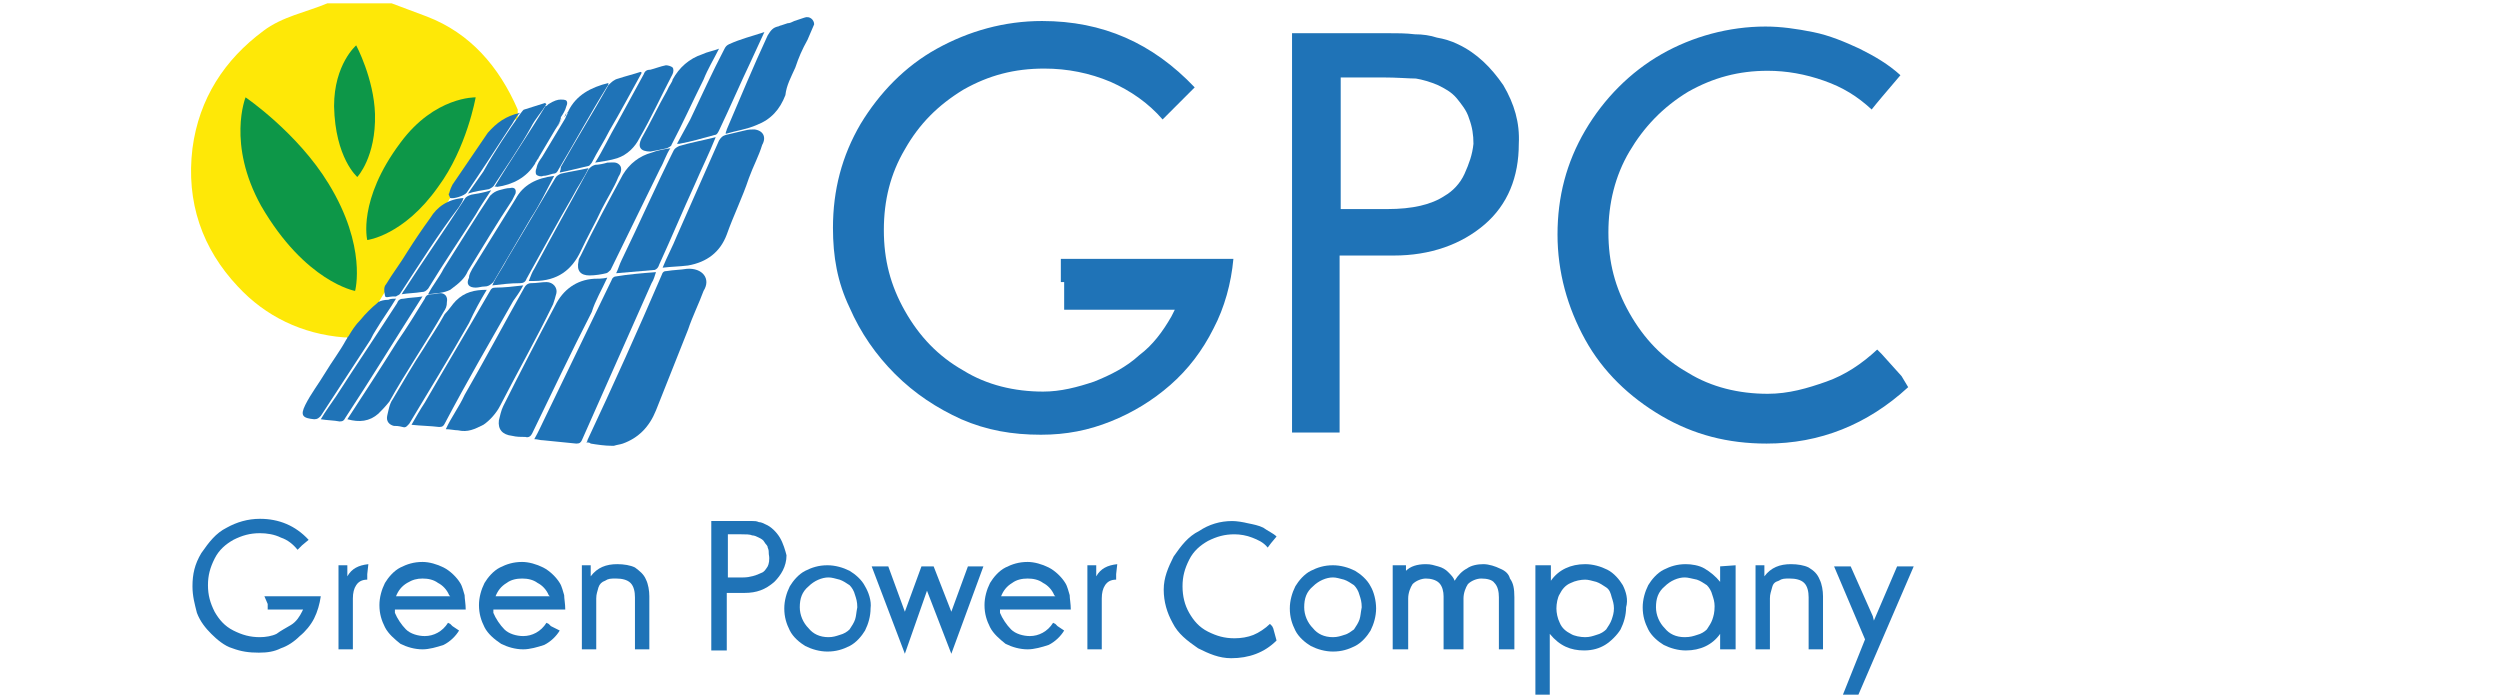 <?xml version="1.0" encoding="utf-8"?>
<!-- Generator: Adobe Illustrator 26.0.3, SVG Export Plug-In . SVG Version: 6.00 Build 0)  -->
<svg version="1.1" id="Layer_1" xmlns="http://www.w3.org/2000/svg" xmlns:xlink="http://www.w3.org/1999/xlink" x="0px" y="0px"
	 viewBox="0 0 226 63" style="enable-background:new 0 0 226 63;" xml:space="preserve">
<style type="text/css">
	.st0{fill:#1F73B7;}
	.st1{fill:#FEE807;}
	.st2{fill:#0D9748;}
</style>
<g>
	<g>
		<path class="st0" d="M96.2,25.5L96.2,25.5v2l0,0V28h10l-0.3,0.6c-0.8,1.4-1.7,2.6-2.9,3.5c-1.2,1.1-2.6,1.8-4.1,2.4
			c-1.5,0.5-3,0.9-4.6,0.9c-2.6,0-5.1-0.6-7.2-1.9c-2.3-1.3-4-3.1-5.3-5.4s-1.9-4.6-1.9-7.3s0.6-5.1,1.9-7.3c1.3-2.3,3-4,5.3-5.4
			c2.3-1.3,4.6-1.9,7.3-1.9c2.1,0,4.1,0.4,6,1.2c1.8,0.8,3.4,1.9,4.7,3.4l0.5-0.5l0,0l0.6-0.6l0,0l1.8-1.8c-3.8-4-8.3-6-13.8-6
			c-3.4,0-6.6,0.9-9.5,2.5s-5.2,4-6.9,6.8c-1.7,2.9-2.5,6-2.5,9.4c0,2.6,0.4,4.9,1.5,7.2c1,2.3,2.4,4.3,4.1,6c1.8,1.8,3.8,3.1,6,4.1
			c2.3,1,4.6,1.4,7.2,1.4c2.3,0,4.3-0.4,6.3-1.2s3.8-1.9,5.4-3.3c1.6-1.4,2.9-3.1,3.9-5.1c1-1.9,1.6-4.1,1.8-6.3H95.9v2.1
			C95.9,25.5,96.2,25.5,96.2,25.5z"/>
		<path class="st0" d="M135.9,7.7c-1.1-1.6-2.4-2.9-4.1-3.7c-0.6-0.3-1.3-0.5-1.9-0.6c-0.6-0.2-1.3-0.3-2-0.3
			C127.1,3,126.3,3,125.3,3h-8.5v36.1h4.3v-16h4.9c3.3,0,6.1-1,8.2-2.8s3.1-4.3,3.1-7.3C137.4,11.1,136.9,9.4,135.9,7.7z
			 M132.4,15.7c-0.4,0.9-1.1,1.6-1.8,2c-1.2,0.8-2.9,1.2-5.2,1.2h-4.2V7h3.7c1.4,0,2.5,0.1,3.1,0.1c0.6,0.1,1.3,0.3,2,0.6
			c0.6,0.3,1.2,0.6,1.7,1.2c0.4,0.5,0.9,1.1,1.1,1.8c0.3,0.8,0.4,1.5,0.4,2.3C133.1,14,132.8,14.8,132.4,15.7z"/>
		<path class="st0" d="M171.9,34L171.9,34l-1.8-2l0,0l-0.4-0.4c-1.4,1.3-2.9,2.3-4.6,2.9s-3.4,1.1-5.3,1.1c-2.6,0-5.1-0.6-7.2-1.9
			c-2.3-1.3-4-3.1-5.3-5.4c-1.3-2.3-1.9-4.6-1.9-7.3c0-2.6,0.6-5.1,1.9-7.3s3-4,5.3-5.4c2.3-1.3,4.6-1.9,7.2-1.9
			c1.7,0,3.4,0.3,5.1,0.9s3,1.4,4.3,2.6l0.4-0.5l0,0l0.5-0.6l0,0l1.7-2c-1.1-1-2.3-1.7-3.7-2.4c-1.3-0.6-2.7-1.2-4.2-1.5
			s-2.9-0.5-4.3-0.5c-3.3,0-6.6,0.9-9.4,2.5c-2.8,1.6-5.2,4-6.9,6.9s-2.5,6-2.5,9.4s0.9,6.6,2.5,9.5s4,5.2,6.9,6.9
			c2.9,1.7,6,2.5,9.5,2.5c4.8,0,9.1-1.7,12.8-5.1L171.9,34z"/>
	</g>
	<g>
		<g>
			<g>
				<g>
					<path class="st1" d="M46.8,9.9v0.9c0,0-0.1,0-0.1,0.1v-0.1c-0.1,0-0.1,0-0.2,0c-1.2,0.1-1.9,0.9-2.5,1.8
						c-1.4,1.6-2.2,3.6-3.3,5.3c-0.1,0.1-0.1,0.2-0.2,0.3c-0.5,0.8-1,1.5-1.8,2.3c-0.1,0-0.1,0.1-0.1,0.1c-1.5,1.8-2.7,4.1-4,6.1
						c-0.1,0.2-0.2,0.3-0.3,0.5c-0.5,0.9-1.1,1.6-1.7,2.4c-0.4,0.5-0.7,0.7-1,0.8l-0.1,0.1l0,0c-0.1,0-0.2,0-0.4,0
						c-3.8-0.3-7.1-1.9-9.6-4.6c-3.2-3.4-4.7-7.6-4.1-12.5c0.6-4.5,2.9-8,6.4-10.6c1.7-1.3,3.9-1.7,5.8-2.5h5.8
						c1.1,0.4,2.1,0.8,3.2,1.2C42.5,3,45.1,6,46.8,9.9z"/>
				</g>
			</g>
		</g>
		<path class="st2" d="M36.2,12.9c-3.9,5.2-3,8.8-3,8.8s3.3-0.4,6.4-4.8c2.6-3.5,3.4-8.1,3.4-8.1S39.3,8.7,36.2,12.9z"/>
		<path class="st2" d="M23.6,18.6c4,6.9,8.5,7.7,8.5,7.7s1.1-4-2.4-9.7c-2.8-4.6-7.5-7.8-7.5-7.8S20.5,13,23.6,18.6z"/>
		<path class="st2" d="M30.2,9.6c0.1,4.7,2.1,6.4,2.1,6.4s1.7-1.8,1.6-5.7c-0.1-3.2-1.7-6.2-1.7-6.2S30.2,5.8,30.2,9.6z"/>
	</g>
	<g>
		<path class="st0" d="M72.7,1.6l-0.9,0.3l0,0c-0.2,0.1-0.4,0.2-0.6,0.2l-0.6,0.2c-0.1,0-0.2,0.1-0.3,0.1c-0.4,0.1-0.6,0.3-0.9,0.8
			c-1.3,2.8-2.5,5.7-3.7,8.5c0,0.1-0.1,0.2-0.1,0.4c1-0.3,1.9-0.4,2.8-0.8c1.3-0.5,2.1-1.4,2.6-2.7c0.1-0.9,0.5-1.6,0.9-2.5
			c0.3-0.9,0.6-1.6,1.1-2.5l0,0l0.6-1.4C73.6,1.8,73.2,1.4,72.7,1.6z"/>
		<g>
			<path class="st0" d="M51,10.6c0.1-0.1,0.2-0.2,0.2-0.4L51,10.6z"/>
			<path class="st0" d="M48.5,14.5c-0.1,0.1-0.1,0.2-0.1,0.2l0.3-0.5C48.7,14.3,48.6,14.4,48.5,14.5z"/>
			<path class="st0" d="M50.4,11.5L50.4,11.5l0.5-1C50.7,10.9,50.5,11.2,50.4,11.5z"/>
			<path class="st0" d="M62.1,24.3c-0.6,0.1-1.2,0.1-1.8,0.2c-0.3,0-0.4,0.1-0.5,0.4c-2.1,4.9-4.4,10-6.7,14.9c0,0.1,0,0.1-0.1,0.2
				c0.2,0,0.3,0,0.4,0.1c0.6,0.1,1.3,0.2,1.9,0.2c0.1,0,0.2,0,0.2,0c0.3-0.1,0.5-0.1,0.8-0.2c1.4-0.5,2.4-1.5,3-3
				c1-2.5,1.9-4.8,2.9-7.3c0.4-1.2,1-2.4,1.4-3.5C64.3,25.2,63.5,24.2,62.1,24.3z"/>
			<path class="st0" d="M59.3,24.6c-1.3,0.1-2.5,0.2-3.7,0.4c-0.1,0-0.3,0.2-0.3,0.3c-2,4.1-4,8.3-6,12.4c-0.3,0.6-0.6,1.3-1,2
				c0.3,0,0.5,0.1,0.8,0.1c1,0.1,2,0.2,3,0.3c0.3,0,0.4-0.1,0.5-0.3c2.1-4.7,4.2-9.5,6.3-14.2C59.1,25.3,59.2,24.9,59.3,24.6z"/>
			<path class="st0" d="M54.9,25.1c-0.4,0.1-0.9,0.1-1.2,0.1c-1.6,0.1-2.8,1-3.5,2.4c-1.6,3-3.2,6.1-4.7,9.1
				c-0.2,0.4-0.3,0.9-0.4,1.3c-0.1,0.8,0.3,1.3,1.2,1.4c0.4,0.1,0.8,0.1,1.2,0.1c0.3,0.1,0.5-0.1,0.6-0.3c1.8-3.7,3.5-7.3,5.4-11
				C53.8,27.2,54.4,26.2,54.9,25.1z"/>
			<path class="st0" d="M68.2,11.7c-0.3,0-0.5,0-0.9,0.1c-0.5,0.1-1.2,0.3-1.7,0.4c-0.3,0.1-0.4,0.2-0.6,0.5
				c-1.3,2.9-2.5,5.7-3.8,8.6c-0.4,1-0.9,1.9-1.3,2.9c0.8-0.1,1.5-0.1,2.3-0.2c1.7-0.3,2.9-1.2,3.5-2.8c0.6-1.7,1.4-3.3,2-5.1
				c0.4-1.1,0.9-2,1.2-3C69.3,12.4,69,11.8,68.2,11.7z"/>
			<path class="st0" d="M50,27.5c0.1-0.3,0.2-0.6,0.3-1c0.1-0.5-0.3-1-0.9-1c-0.4,0-0.9,0.1-1.4,0.1c-0.3,0-0.5,0.2-0.6,0.4
				c-1.8,3.2-3.5,6.4-5.4,9.7c-0.5,1.1-1.2,2-1.7,3.1c0.4,0,0.8,0.1,1.1,0.1c0.9,0.2,1.5-0.1,2.3-0.5c0.6-0.4,1.2-1.1,1.5-1.7
				C46.8,33.6,48.5,30.6,50,27.5z"/>
			<path class="st0" d="M59.6,23.9c1.1-2.4,2.1-4.8,3.2-7.2c0.6-1.4,1.3-2.8,1.9-4.3c-1.2,0.3-2.3,0.5-3.3,0.8
				c-0.2,0.1-0.4,0.2-0.5,0.4c-1.6,3.2-3.1,6.6-4.7,9.9c-0.2,0.4-0.3,0.8-0.5,1.2c1.2-0.1,2.4-0.2,3.5-0.3
				C59.4,24.3,59.5,24.2,59.6,23.9z"/>
			<path class="st0" d="M47.3,25.8c-0.9,0.1-1.7,0.2-2.5,0.2c-0.3,0-0.4,0.1-0.5,0.3c-1.9,3.3-4,6.8-5.9,10.1
				c-0.4,0.6-0.8,1.3-1.2,2c0.9,0.1,1.7,0.1,2.5,0.2c0.3,0,0.4-0.1,0.5-0.3c2-3.8,4.1-7.4,6.2-11.1C46.6,26.9,47,26.4,47.3,25.8z"/>
			<path class="st0" d="M53.3,24.9c0.5,0,1.1-0.1,1.5-0.2c0.1,0,0.3-0.2,0.4-0.3c1.5-3.1,3-6.1,4.5-9.2c0.3-0.5,0.5-1.2,0.9-1.8
				c-0.6,0.1-1.2,0.2-1.7,0.4c-1.1,0.3-2,1-2.6,2c-1.3,2.4-2.6,4.8-3.8,7.3c-0.1,0.2-0.2,0.3-0.2,0.5C52.1,24.5,52.5,24.9,53.3,24.9
				z"/>
			<path class="st0" d="M52.5,22.7c0.6-1.3,1.3-2.5,1.9-3.8c0.5-1,1.1-1.9,1.5-2.9c0.2-0.3,0.4-0.8,0.1-1.1s-0.6-0.2-1.1-0.2
				c-0.3,0.1-0.8,0.2-1.1,0.2c-0.3,0.1-0.4,0.2-0.6,0.4c-1.6,3-3.3,6-4.9,9c-0.2,0.3-0.3,0.6-0.5,1.1c0.2,0,0.4,0,0.5,0
				C50.4,25.4,51.7,24.4,52.5,22.7z"/>
			<path class="st0" d="M44,26.2c-1.1,0-2,0.2-2.8,1c-0.3,0.3-0.6,0.8-1,1.2c-0.6,1.1-1.3,2.1-1.9,3.1c-1,1.5-1.9,3.1-2.8,4.6
				c-0.3,0.4-0.4,1.1-0.5,1.5c-0.1,0.5,0.2,0.8,0.6,0.9c0.2,0,0.4,0,0.8,0.1c0.3,0.1,0.4-0.1,0.6-0.3c1.8-3,3.7-6.1,5.4-9.1
				C42.9,28.1,43.4,27.2,44,26.2z"/>
			<path class="st0" d="M61.2,13c0.1,0,0.1,0,0.2,0c1.1-0.2,2.1-0.5,3.2-0.8c0.2,0,0.3-0.2,0.4-0.4c1-2.1,1.9-4.2,2.9-6.3
				c0.4-0.9,0.8-1.7,1.2-2.6C67.9,3.3,67,3.5,65.9,4c-0.2,0.1-0.3,0.2-0.4,0.4c-1.1,2.1-2.1,4.3-3.1,6.4C62,11.5,61.6,12.3,61.2,13z
				"/>
			<path class="st0" d="M40.1,28.2c0.2-0.3,0.3-0.5,0.3-0.9c0.1-0.5-0.2-0.8-0.6-0.8c-0.2,0-0.5,0.1-0.8,0.1s-0.5,0.1-0.6,0.4
				c-0.8,1.3-1.6,2.6-2.5,3.9c-1.5,2.4-3,4.7-4.5,7c1.1,0.3,2,0.2,2.8-0.5c0.3-0.3,0.6-0.6,1-1.1C36.7,33.6,38.5,31,40.1,28.2z"/>
			<path class="st0" d="M47.6,25.2c1.4-2.5,2.8-5.1,4.2-7.5c0.4-0.8,1-1.6,1.4-2.5c-0.9,0.2-1.6,0.3-2.5,0.5
				c-0.2,0.1-0.4,0.2-0.5,0.4c-1.5,2.5-2.9,4.9-4.4,7.4c-0.4,0.8-0.9,1.4-1.3,2.3c0.9-0.1,1.6-0.2,2.5-0.2
				C47.3,25.6,47.5,25.5,47.6,25.2z"/>
			<path class="st0" d="M60.3,8.2c-0.8,1.4-1.5,2.9-2.3,4.3c-0.4,0.8-0.1,1.2,0.8,1.2c0.5-0.1,1.1-0.2,1.5-0.3
				c0.2-0.1,0.4-0.2,0.4-0.3c1-1.9,1.9-3.9,2.9-5.9c0.4-1,0.9-1.8,1.4-2.8c-0.5,0.2-1.1,0.3-1.5,0.5c-1.2,0.4-2.1,1.2-2.7,2.3
				C60.8,7.4,60.5,7.7,60.3,8.2z"/>
			<path class="st0" d="M38.2,26.8c-0.6,0.1-1.2,0.1-1.7,0.2c-0.3,0-0.5,0.1-0.6,0.4c-1.8,2.8-3.7,5.6-5.5,8.4
				c-0.4,0.6-1,1.4-1.4,2.1c0.6,0.1,1.2,0.1,1.7,0.2c0.3,0,0.4-0.1,0.5-0.3c2.3-3.5,4.5-7.1,6.8-10.7C38.1,27,38.1,26.9,38.2,26.8z"
				/>
			<path class="st0" d="M53.8,14.7L53.8,14.7c0.6-0.1,1.4-0.2,2-0.4c0.9-0.3,1.6-1,2-1.8c1.1-1.9,2-3.9,3-5.8c0.1-0.2,0.1-0.5,0-0.6
				s-0.4-0.2-0.6-0.2c-0.5,0.1-1,0.3-1.4,0.4c-0.3,0-0.5,0.1-0.6,0.4c-0.8,1.5-1.6,2.9-2.4,4.4C55.1,12.3,54.5,13.6,53.8,14.7z"/>
			<path class="st0" d="M43,26c0.3,0,0.5-0.1,0.8-0.1s0.5-0.1,0.8-0.4c1.1-1.9,2.3-3.9,3.4-5.8c0.8-1.2,1.4-2.5,2.1-3.8
				c-1.6,0.2-2.8,0.8-3.5,2.1c-1.3,2.1-2.6,4.2-3.9,6.3c-0.1,0.2-0.3,0.5-0.3,0.8C42.1,25.7,42.4,26,43,26z"/>
			<path class="st0" d="M42.3,24.5c1.3-2.1,2.6-4.3,4-6.4c0.1-0.2,0.2-0.4,0.3-0.6c0.1-0.4-0.1-0.6-0.5-0.5c-0.3,0-0.6,0.1-1,0.2
				c-0.3,0.1-0.5,0.2-0.8,0.5c-1.4,2.1-2.8,4.4-4.2,6.6c-0.4,0.8-1,1.5-1.4,2.3c0.8-0.1,1.4-0.1,2-0.4C41.5,25.6,42,25.2,42.3,24.5z
				"/>
			<path class="st0" d="M35.8,27c-0.6,1-1.2,1.8-1.8,2.8c-0.2,0.3-0.3,0.5-0.5,0.9c-1.5,2.3-3,4.6-4.5,6.9c-0.2,0.2-0.3,0.3-0.6,0.3
				c-1-0.1-1.3-0.3-0.8-1.3s1.2-1.9,1.8-2.9s1.3-1.9,1.9-3c0,0,0.1-0.1,0.1-0.2l0,0l0.1-0.1c0.3-0.5,0.6-1,1.1-1.5
				c0.4-0.5,1-1.1,1.5-1.5l0.1-0.1c0.2-0.1,0.5-0.2,0.9-0.2C35.3,27,35.6,27,35.8,27z"/>
			<path class="st0" d="M50.6,15.6c1-0.2,1.7-0.4,2.6-0.6c0.1,0,0.2-0.2,0.3-0.3c0.5-1,1.1-1.9,1.6-2.9c1-1.7,1.9-3.4,2.9-5.2
				c0,0,0-0.1-0.1-0.1c-0.6,0.2-1.4,0.4-2,0.6c-0.4,0.1-0.6,0.3-0.9,0.6c-1.4,2.5-2.9,4.9-4.3,7.4C50.7,15.4,50.6,15.5,50.6,15.6z"
				/>
			<path class="st0" d="M44.4,17.2c-0.6,0.2-1.2,0.3-1.8,0.4c-0.3,0.1-0.5,0.2-0.6,0.4c-1.8,2.8-3.7,5.5-5.5,8.3
				c-0.1,0.1-0.1,0.2-0.2,0.3c0.6-0.1,1.2-0.1,1.8-0.2c0.3,0,0.4-0.1,0.6-0.3c1.4-2.3,2.9-4.5,4.3-6.7
				C43.4,18.7,43.8,18.1,44.4,17.2z"/>
			<path class="st0" d="M51.3,10.3c-0.1,0.1-0.1,0.2-0.2,0.4L49,14.2c-0.2,0.3-0.4,0.5-0.5,1c-0.1,0.2-0.1,0.5,0,0.6
				s0.4,0.2,0.6,0.1c0.3,0,0.5-0.1,0.9-0.2c0.3,0,0.4-0.2,0.5-0.4c1.5-2.5,2.9-5.1,4.4-7.5C55,7.7,55,7.6,55,7.5
				c-1.6,0.4-2.9,1.1-3.6,2.5c0,0.1-0.1,0.1-0.1,0.2l0,0C51.3,10.2,51.3,10.3,51.3,10.3z"/>
			<path class="st0" d="M44.9,16.9c1.5-0.2,2.7-0.9,3.4-2l0,0c0.1-0.1,0.1-0.2,0.1-0.2c0.1-0.1,0.1-0.2,0.2-0.3l1.6-2.7l0,0
				c0.2-0.3,0.4-0.6,0.5-1v-0.1c0.2-0.3,0.4-0.6,0.5-1c0.1-0.2,0.1-0.4,0-0.5S50.8,9,50.7,9c-0.3,0-0.6,0.1-1.1,0.4
				c-0.1,0.1-0.2,0.2-0.3,0.2c-1.5,2.5-3.1,4.8-4.6,7.3C44.9,16.8,44.9,16.9,44.9,16.9z"/>
			<path class="st0" d="M35.5,26.8c0.1,0,0.2,0,0.3,0c0.1-0.1,0.3-0.1,0.4-0.3c1.7-2.6,3.4-5.3,5.3-7.8c0.1-0.2,0.3-0.4,0.4-0.8
				c-1.4,0.1-2.4,0.8-3,1.8c-0.8,1.1-1.4,2-2.1,3.1c-0.6,1-1.3,1.9-1.9,2.9c-0.2,0.2-0.2,0.6-0.1,1C34.8,27,35.2,26.8,35.5,26.8z"/>
			<path class="st0" d="M42.3,17.5c0.6-0.2,1.3-0.3,1.9-0.4c0.2-0.1,0.4-0.2,0.5-0.4c1.1-1.7,2.3-3.4,3.3-5.2c0.4-0.8,1-1.4,1.4-2.1
				c0,0-0.1,0-0.1-0.1c-0.6,0.2-1.3,0.4-1.9,0.6c-0.1,0-0.2,0.2-0.3,0.3c-1.2,1.7-2.4,3.5-3.4,5.3C43.2,16.2,42.8,16.8,42.3,17.5z"
				/>
			<path class="st0" d="M40.7,17.9c0.3,0.1,1.3-0.2,1.5-0.5c1.3-1.9,2.6-3.9,3.9-5.9c0.3-0.4,0.5-0.9,0.9-1.3
				c-1.3,0.3-2.1,0.9-2.9,1.8c-1.1,1.6-2.1,3.1-3.2,4.7c-0.1,0.2-0.2,0.4-0.3,0.8C40.5,17.5,40.6,17.7,40.7,17.9z"/>
			<path class="st0" d="M51.4,10.1L51.4,10.1c0,0.1-0.1,0.1-0.1,0.1L51.4,10.1z"/>
			<path class="st0" d="M50.9,10.4L50.9,10.4C50.9,10.5,50.9,10.5,50.9,10.4z"/>
			<path class="st0" d="M48.3,14.8L48.3,14.8L48.3,14.8z"/>
		</g>
	</g>
	<g>
		<path class="st0" d="M24.2,54.6v0.3v0.2h3.2l-0.1,0.2c-0.2,0.4-0.5,0.9-1,1.2S25.4,57,25,57.3c-0.4,0.2-1,0.3-1.5,0.3
			c-0.9,0-1.6-0.2-2.4-0.6c-0.8-0.4-1.3-1-1.7-1.7c-0.4-0.8-0.6-1.5-0.6-2.4s0.2-1.6,0.6-2.4c0.4-0.8,1-1.3,1.7-1.7
			c0.8-0.4,1.5-0.6,2.4-0.6c0.6,0,1.3,0.1,1.9,0.4c0.6,0.2,1.1,0.6,1.5,1.1l0.2-0.2l0.2-0.2l0.6-0.5c-1.2-1.3-2.7-1.9-4.4-1.9
			c-1.1,0-2.1,0.3-3,0.8c-1,0.5-1.6,1.3-2.3,2.3c-0.6,1-0.8,1.9-0.8,3c0,0.9,0.2,1.6,0.4,2.4c0.3,0.8,0.8,1.4,1.3,1.9
			c0.5,0.5,1.2,1.1,1.9,1.3c0.8,0.3,1.5,0.4,2.4,0.4c0.8,0,1.4-0.1,2-0.4c0.6-0.2,1.2-0.6,1.7-1.1c0.5-0.4,1-1,1.3-1.6
			s0.5-1.3,0.6-2h-5.1L24.2,54.6L24.2,54.6z"/>
		<path class="st0" d="M33.3,51c-0.9,0.1-1.5,0.4-1.9,1.1v-1h-0.8v7.6h0.8h0.3h0.1h0.1v-4.6c0-0.5,0.1-0.9,0.3-1.2s0.5-0.5,1-0.5
			v-0.2v-0.3L33.3,51L33.3,51z"/>
		<path class="st0" d="M42.1,55.1L42.1,55.1c0-0.5-0.1-1-0.1-1.3c-0.1-0.3-0.2-0.8-0.4-1.1c-0.3-0.5-0.9-1.1-1.5-1.4
			c-0.6-0.3-1.3-0.5-1.9-0.5c-0.8,0-1.4,0.2-2,0.5s-1.1,0.9-1.4,1.4c-0.3,0.6-0.5,1.3-0.5,2c0,0.8,0.2,1.4,0.5,2
			c0.3,0.6,0.9,1.1,1.4,1.5c0.6,0.3,1.3,0.5,2,0.5c0.6,0,1.3-0.2,1.9-0.4c0.6-0.3,1.1-0.8,1.4-1.3l-0.6-0.4l-0.2-0.2l-0.2-0.1
			c-0.5,0.8-1.3,1.2-2.1,1.2c-0.6,0-1.3-0.2-1.7-0.6s-0.8-1-1-1.5c0,0,0-0.2,0-0.3C35.7,55.1,42.1,55.1,42.1,55.1z M35.8,53.9
			c0.2-0.5,0.5-0.9,1-1.2s0.9-0.4,1.4-0.4s1,0.1,1.4,0.4c0.4,0.2,0.8,0.6,1,1.1l0.1,0.1L35.8,53.9L35.8,53.9z"/>
		<path class="st0" d="M51.1,55.1L51.1,55.1c0-0.5-0.1-1-0.1-1.3c-0.1-0.3-0.2-0.8-0.4-1.1c-0.3-0.5-0.9-1.1-1.5-1.4
			c-0.6-0.3-1.3-0.5-1.9-0.5c-0.8,0-1.4,0.2-2,0.5c-0.6,0.3-1.1,0.9-1.4,1.4c-0.3,0.6-0.5,1.3-0.5,2c0,0.8,0.2,1.4,0.5,2
			s0.9,1.1,1.5,1.5c0.6,0.3,1.3,0.5,2,0.5c0.6,0,1.3-0.2,1.9-0.4c0.6-0.3,1.1-0.8,1.4-1.3l-0.8-0.4l-0.2-0.2l-0.2-0.1
			c-0.5,0.8-1.3,1.2-2.1,1.2c-0.6,0-1.3-0.2-1.7-0.6c-0.4-0.4-0.8-1-1-1.5c0,0,0-0.2,0-0.3C44.6,55.1,51.1,55.1,51.1,55.1z
			 M44.8,53.9c0.2-0.5,0.5-0.9,1-1.2c0.4-0.3,0.9-0.4,1.4-0.4s1,0.1,1.4,0.4c0.4,0.2,0.8,0.6,1,1.1l0.1,0.1L44.8,53.9L44.8,53.9z"/>
		<path class="st0" d="M57.4,51.3c-0.4-0.2-1-0.3-1.6-0.3c-1,0-1.8,0.3-2.4,1.1v-1h-0.8v7.6h0.8h0.3h0.2v-4.6c0-0.4,0.1-0.6,0.2-1
			c0.1-0.3,0.3-0.5,0.6-0.6c0.3-0.2,0.5-0.2,1-0.2s1,0.1,1.3,0.4c0.3,0.3,0.4,0.8,0.4,1.3v0.1v4.6h0.2h0.3h0.8V54v-0.1
			c0-0.5-0.1-1.1-0.3-1.5C58.2,51.9,57.8,51.6,57.4,51.3z"/>
		<path class="st0" d="M70.5,48.6c-0.3-0.5-0.8-1-1.3-1.2c-0.2-0.1-0.4-0.2-0.6-0.2c-0.2-0.1-0.4-0.1-0.6-0.1s-0.5,0-0.9,0h-2.8
			v11.7h1.4v-5.2h1.6c1.1,0,1.9-0.3,2.7-1c0.6-0.6,1.1-1.4,1.1-2.4C71,49.8,70.8,49.1,70.5,48.6z M69.4,51.2
			c-0.2,0.3-0.3,0.5-0.6,0.6c-0.4,0.2-1,0.4-1.6,0.4h-1.4v-3.9H67c0.4,0,0.8,0,1,0.1c0.2,0,0.4,0.1,0.6,0.2c0.2,0.1,0.4,0.2,0.5,0.4
			s0.3,0.3,0.3,0.5c0.1,0.2,0.1,0.4,0.1,0.6C69.6,50.6,69.5,51,69.4,51.2z"/>
		<path class="st0" d="M78.2,53c-0.3-0.6-0.9-1.1-1.4-1.4c-0.6-0.3-1.3-0.5-2-0.5c-0.8,0-1.4,0.2-2,0.5c-0.6,0.3-1.1,0.9-1.4,1.4
			c-0.3,0.6-0.5,1.3-0.5,2c0,0.8,0.2,1.4,0.5,2c0.3,0.6,0.9,1.1,1.4,1.4c0.6,0.3,1.3,0.5,2,0.5c0.8,0,1.4-0.2,2-0.5
			c0.6-0.3,1.1-0.9,1.4-1.4c0.3-0.6,0.5-1.3,0.5-2C78.8,54.3,78.5,53.5,78.2,53z M77.3,56c-0.1,0.3-0.3,0.6-0.5,0.9
			c-0.2,0.2-0.5,0.4-0.9,0.5c-0.3,0.1-0.6,0.2-1,0.2c-0.8,0-1.4-0.3-1.8-0.8c-0.5-0.5-0.8-1.2-0.8-1.9c0-0.8,0.2-1.4,0.8-1.9
			c0.5-0.5,1.2-0.8,1.8-0.8c0.3,0,0.6,0.1,1,0.2c0.3,0.1,0.6,0.3,0.9,0.5c0.2,0.2,0.4,0.5,0.5,0.9c0.1,0.3,0.2,0.6,0.2,1.1
			C77.4,55.4,77.4,55.7,77.3,56z"/>
		<path class="st0" d="M96.8,55.1L96.8,55.1c0-0.5-0.1-1-0.1-1.3c-0.1-0.3-0.2-0.8-0.4-1.1c-0.3-0.5-0.9-1.1-1.5-1.4
			c-0.6-0.3-1.3-0.5-1.9-0.5c-0.8,0-1.4,0.2-2,0.5s-1.1,0.9-1.4,1.4c-0.3,0.6-0.5,1.3-0.5,2c0,0.8,0.2,1.4,0.5,2s0.9,1.1,1.4,1.5
			c0.6,0.3,1.3,0.5,2,0.5c0.6,0,1.3-0.2,1.9-0.4c0.6-0.3,1.1-0.8,1.4-1.3l-0.6-0.4l-0.2-0.2l-0.2-0.1c-0.5,0.8-1.3,1.2-2.1,1.2
			c-0.6,0-1.3-0.2-1.7-0.6c-0.4-0.4-0.8-1-1-1.5c0,0,0-0.2,0-0.3C90.4,55.1,96.8,55.1,96.8,55.1z M90.5,53.9c0.2-0.5,0.5-0.9,1-1.2
			c0.4-0.3,0.9-0.4,1.4-0.4s1,0.1,1.4,0.4c0.4,0.2,0.8,0.6,1,1.1l0.1,0.1L90.5,53.9L90.5,53.9z"/>
		<path class="st0" d="M101,51c-0.9,0.1-1.5,0.4-1.9,1.1v-1h-0.8v7.6h0.8h0.3h0.1h0.1v-4.6c0-0.5,0.1-0.9,0.3-1.2
			c0.2-0.3,0.5-0.5,1-0.5v-0.2v-0.3L101,51L101,51z"/>
		<path class="st0" d="M123.9,53c-0.3-0.6-0.9-1.1-1.4-1.4c-0.6-0.3-1.3-0.5-2-0.5c-0.8,0-1.4,0.2-2,0.5s-1.1,0.9-1.4,1.4
			c-0.3,0.6-0.5,1.3-0.5,2c0,0.8,0.2,1.4,0.5,2s0.9,1.1,1.4,1.4c0.6,0.3,1.3,0.5,2,0.5c0.8,0,1.4-0.2,2-0.5s1.1-0.9,1.4-1.4
			c0.3-0.6,0.5-1.3,0.5-2S124.2,53.5,123.9,53z M122.9,56c-0.1,0.3-0.3,0.6-0.5,0.9c-0.3,0.2-0.5,0.4-0.9,0.5
			c-0.3,0.1-0.6,0.2-1,0.2c-0.8,0-1.4-0.3-1.8-0.8c-0.5-0.5-0.8-1.2-0.8-1.9c0-0.8,0.2-1.4,0.8-1.9c0.5-0.5,1.2-0.8,1.8-0.8
			c0.3,0,0.6,0.1,1,0.2c0.3,0.1,0.6,0.3,0.9,0.5c0.2,0.2,0.4,0.5,0.5,0.9c0.1,0.3,0.2,0.6,0.2,1.1C123,55.4,123,55.7,122.9,56z"/>
		<path class="st0" d="M135.6,51.4c-0.4-0.2-1-0.4-1.5-0.4s-1.1,0.1-1.5,0.4c-0.4,0.2-0.8,0.6-1.1,1.1c-0.1-0.3-0.3-0.5-0.6-0.8
			c-0.2-0.2-0.5-0.4-0.9-0.5c-0.4-0.1-0.6-0.2-1.1-0.2c-0.8,0-1.4,0.2-1.8,0.6v-0.5h-1.2l0,0v7.6h0.8h0.3h0.1h0.2v-4.6
			c0-0.5,0.2-1,0.4-1.3c0.3-0.3,0.8-0.5,1.2-0.5s0.9,0.1,1.2,0.4c0.3,0.3,0.4,0.8,0.4,1.2V54v4.7h0.2h0.3h0.8h0.3h0.2v-4.6
			c0-0.5,0.2-1,0.4-1.3c0.3-0.3,0.8-0.5,1.2-0.5c0.5,0,1,0.1,1.2,0.4c0.3,0.3,0.4,0.8,0.4,1.3v4.7h0.2h0.3h0.9V54
			c0-0.8-0.1-1.3-0.4-1.7C136.4,51.9,136.1,51.6,135.6,51.4z"/>
		<path class="st0" d="M146.7,52.9c-0.3-0.5-0.8-1.1-1.4-1.4c-0.6-0.3-1.3-0.5-2-0.5c-1.3,0-2.4,0.5-3.1,1.5v-1.4h-1.4v11.7h1.3
			v-5.5c0.9,1.1,1.9,1.5,3.1,1.5c0.8,0,1.4-0.2,1.9-0.5s1.1-0.9,1.4-1.4c0.3-0.6,0.5-1.3,0.5-2C147.2,54.2,147,53.5,146.7,52.9z
			 M145.7,56c-0.1,0.3-0.3,0.6-0.5,0.9c-0.2,0.2-0.5,0.4-0.9,0.5c-0.3,0.1-0.6,0.2-1,0.2c-0.4,0-1-0.1-1.3-0.3c-0.4-0.2-0.8-0.5-1-1
			c-0.2-0.4-0.3-0.9-0.3-1.3s0.1-1,0.3-1.3c0.2-0.4,0.5-0.8,1-1c0.4-0.2,0.9-0.3,1.3-0.3c0.3,0,0.6,0.1,1,0.2
			c0.3,0.1,0.6,0.3,0.9,0.5s0.4,0.5,0.5,0.9c0.1,0.3,0.2,0.6,0.2,1C145.9,55.4,145.8,55.7,145.7,56z"/>
		<path class="st0" d="M163.5,51.3c-0.4-0.2-1-0.3-1.6-0.3c-1,0-1.8,0.3-2.4,1.1v-1h-0.8v7.6h0.8l0,0l0,0h0.3l0,0h0.2v-4.6
			c0-0.4,0.1-0.6,0.2-1c0.1-0.4,0.3-0.5,0.6-0.6c0.3-0.2,0.5-0.2,1-0.2s1,0.1,1.3,0.4c0.3,0.3,0.4,0.8,0.4,1.3v0.1v4.6h0.2l0,0l0,0
			h0.3l0,0h0.8V54v-0.1c0-0.5-0.1-1.1-0.3-1.5C164.3,51.9,164,51.6,163.5,51.3z"/>
		<polygon class="st0" points="172.7,51.2 172.4,51.2 171.5,51.2 169.4,56.1 169.3,55.7 169.3,55.7 167.3,51.2 167,51.2 166.7,51.2 
			165.8,51.2 168.6,57.8 166.6,62.8 167.4,62.8 167.8,62.8 168,62.8 173,51.2 		"/>
		<polygon class="st0" points="87.7,51.2 87.5,51.2 86,55.3 84.4,51.2 84.1,51.2 83.5,51.2 83.3,51.2 81.8,55.3 80.3,51.2 
			79.9,51.2 79.7,51.2 78.8,51.2 81.8,59.1 83.8,53.4 86,59.1 88.9,51.2 88,51.2 		"/>
		<path class="st0" d="M115.1,56.8l-0.1-0.2l-0.2-0.2c-0.4,0.4-1,0.8-1.5,1s-1.1,0.3-1.7,0.3c-0.9,0-1.6-0.2-2.4-0.6
			c-0.8-0.4-1.3-1-1.7-1.7s-0.6-1.5-0.6-2.4s0.2-1.6,0.6-2.4c0.4-0.8,1-1.3,1.7-1.7c0.8-0.4,1.5-0.6,2.4-0.6c0.5,0,1.1,0.1,1.6,0.3
			s1,0.4,1.4,0.9l0.3-0.4l0.5-0.6c-0.3-0.3-0.8-0.5-1.2-0.8c-0.4-0.2-0.9-0.3-1.4-0.4c-0.4-0.1-1-0.2-1.4-0.2c-1.1,0-2.1,0.3-3,0.9
			c-1,0.5-1.6,1.3-2.3,2.3c-0.5,1-0.9,1.9-0.9,3s0.3,2.1,0.8,3c0.5,1,1.3,1.6,2.3,2.3c1,0.5,1.9,0.9,3,0.9c1.6,0,3-0.5,4.1-1.6
			L115.1,56.8z"/>
		<path class="st0" d="M155.5,51.2v1.4c-0.4-0.5-0.9-0.9-1.4-1.2s-1.2-0.4-1.7-0.4c-0.8,0-1.4,0.2-2,0.5s-1.1,0.9-1.4,1.4
			c-0.3,0.6-0.5,1.3-0.5,2c0,0.8,0.2,1.4,0.5,2c0.3,0.6,0.9,1.1,1.4,1.4c0.6,0.3,1.3,0.5,2,0.5c1.3,0,2.4-0.5,3.1-1.5v1.4h1.4v-7.6
			L155.5,51.2L155.5,51.2z M154.8,56c-0.1,0.3-0.3,0.6-0.5,0.9c-0.2,0.2-0.5,0.4-0.9,0.5c-0.3,0.1-0.6,0.2-1.1,0.2
			c-0.8,0-1.4-0.3-1.8-0.8c-0.5-0.5-0.8-1.2-0.8-1.9c0-0.8,0.2-1.4,0.8-1.9c0.5-0.5,1.2-0.8,1.8-0.8c0.3,0,0.6,0.1,1.1,0.2
			c0.3,0.1,0.6,0.3,0.9,0.5c0.2,0.2,0.4,0.5,0.5,0.9c0.1,0.3,0.2,0.6,0.2,1C155,55.4,154.9,55.7,154.8,56z"/>
	</g>
</g>
</svg>
